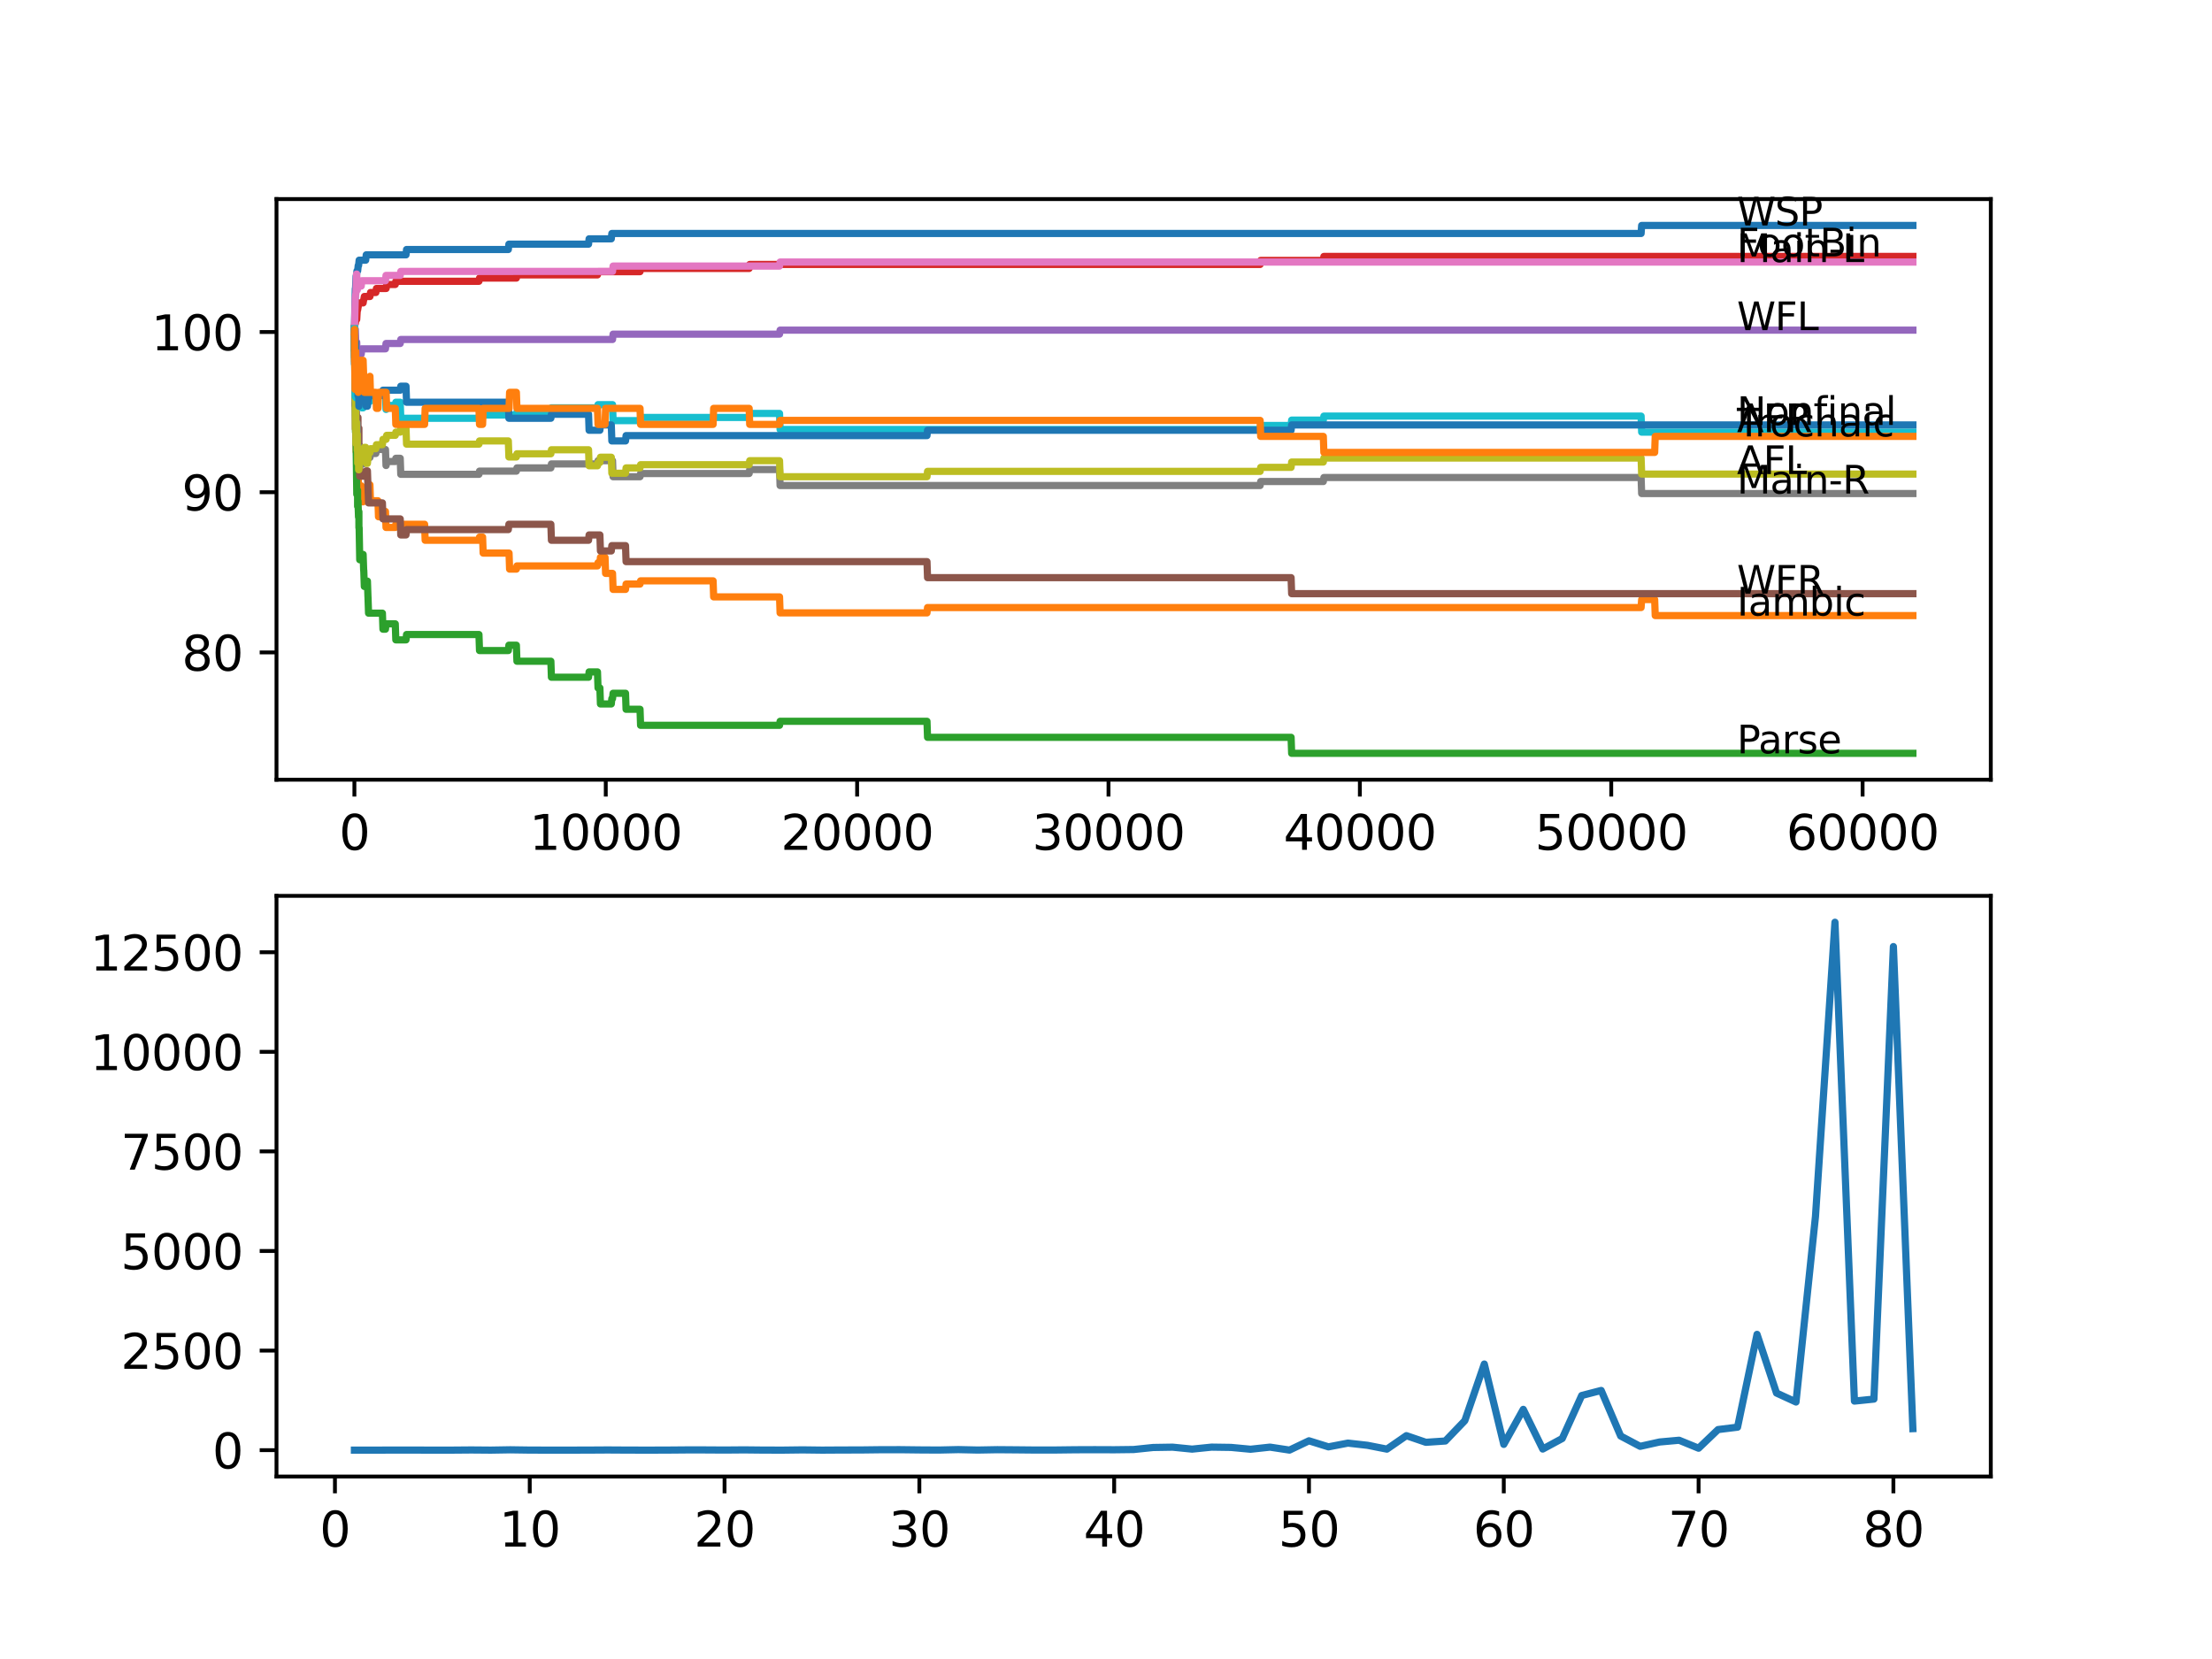 <?xml version="1.0" encoding="utf-8" standalone="no"?>
<!DOCTYPE svg PUBLIC "-//W3C//DTD SVG 1.1//EN"
  "http://www.w3.org/Graphics/SVG/1.1/DTD/svg11.dtd">
<svg xmlns:xlink="http://www.w3.org/1999/xlink" width="460.8pt" height="345.6pt" viewBox="0 0 460.8 345.6" xmlns="http://www.w3.org/2000/svg" version="1.1">
 <defs>
  <style type="text/css">*{stroke-linejoin: round; stroke-linecap: butt}</style>
 </defs>
 <g id="figure_1">
  <g id="patch_1">
   <path d="M 0 345.6 
L 460.8 345.6 
L 460.8 0 
L 0 0 
z
" style="fill: #ffffff"/>
  </g>
  <g id="axes_1">
   <g id="patch_2">
    <path d="M 57.6 162.432 
L 414.72 162.432 
L 414.72 41.472 
L 57.6 41.472 
z
" style="fill: #ffffff"/>
   </g>
   <g id="matplotlib.axis_1">
    <g id="xtick_1">
     <g id="line2d_1">
      <defs>
       <path id="md28b4535e2" d="M 0 0 
L 0 3.5 
" style="stroke: #000000; stroke-width: 0.8"/>
      </defs>
      <g>
       <use xlink:href="#md28b4535e2" x="73.827" y="162.432" style="stroke: #000000; stroke-width: 0.8"/>
      </g>
     </g>
     <g id="text_1">
      <!-- 0 -->
      <g transform="translate(70.646 177.03)scale(0.1 -0.1)">
       <defs>
        <path id="DejaVuSans-30" d="M 2034 4250 
Q 1547 4250 1301 3770 
Q 1056 3291 1056 2328 
Q 1056 1369 1301 889 
Q 1547 409 2034 409 
Q 2525 409 2770 889 
Q 3016 1369 3016 2328 
Q 3016 3291 2770 3770 
Q 2525 4250 2034 4250 
z
M 2034 4750 
Q 2819 4750 3233 4129 
Q 3647 3509 3647 2328 
Q 3647 1150 3233 529 
Q 2819 -91 2034 -91 
Q 1250 -91 836 529 
Q 422 1150 422 2328 
Q 422 3509 836 4129 
Q 1250 4750 2034 4750 
z
" transform="scale(0.016)"/>
       </defs>
       <use xlink:href="#DejaVuSans-30"/>
      </g>
     </g>
    </g>
    <g id="xtick_2">
     <g id="line2d_2">
      <g>
       <use xlink:href="#md28b4535e2" x="126.192" y="162.432" style="stroke: #000000; stroke-width: 0.8"/>
      </g>
     </g>
     <g id="text_2">
      <!-- 10000 -->
      <g transform="translate(110.286 177.03)scale(0.1 -0.1)">
       <defs>
        <path id="DejaVuSans-31" d="M 794 531 
L 1825 531 
L 1825 4091 
L 703 3866 
L 703 4441 
L 1819 4666 
L 2450 4666 
L 2450 531 
L 3481 531 
L 3481 0 
L 794 0 
L 794 531 
z
" transform="scale(0.016)"/>
       </defs>
       <use xlink:href="#DejaVuSans-31"/>
       <use xlink:href="#DejaVuSans-30" x="63.623"/>
       <use xlink:href="#DejaVuSans-30" x="127.246"/>
       <use xlink:href="#DejaVuSans-30" x="190.869"/>
       <use xlink:href="#DejaVuSans-30" x="254.492"/>
      </g>
     </g>
    </g>
    <g id="xtick_3">
     <g id="line2d_3">
      <g>
       <use xlink:href="#md28b4535e2" x="178.556" y="162.432" style="stroke: #000000; stroke-width: 0.8"/>
      </g>
     </g>
     <g id="text_3">
      <!-- 20000 -->
      <g transform="translate(162.65 177.03)scale(0.1 -0.1)">
       <defs>
        <path id="DejaVuSans-32" d="M 1228 531 
L 3431 531 
L 3431 0 
L 469 0 
L 469 531 
Q 828 903 1448 1529 
Q 2069 2156 2228 2338 
Q 2531 2678 2651 2914 
Q 2772 3150 2772 3378 
Q 2772 3750 2511 3984 
Q 2250 4219 1831 4219 
Q 1534 4219 1204 4116 
Q 875 4013 500 3803 
L 500 4441 
Q 881 4594 1212 4672 
Q 1544 4750 1819 4750 
Q 2544 4750 2975 4387 
Q 3406 4025 3406 3419 
Q 3406 3131 3298 2873 
Q 3191 2616 2906 2266 
Q 2828 2175 2409 1742 
Q 1991 1309 1228 531 
z
" transform="scale(0.016)"/>
       </defs>
       <use xlink:href="#DejaVuSans-32"/>
       <use xlink:href="#DejaVuSans-30" x="63.623"/>
       <use xlink:href="#DejaVuSans-30" x="127.246"/>
       <use xlink:href="#DejaVuSans-30" x="190.869"/>
       <use xlink:href="#DejaVuSans-30" x="254.492"/>
      </g>
     </g>
    </g>
    <g id="xtick_4">
     <g id="line2d_4">
      <g>
       <use xlink:href="#md28b4535e2" x="230.921" y="162.432" style="stroke: #000000; stroke-width: 0.8"/>
      </g>
     </g>
     <g id="text_4">
      <!-- 30000 -->
      <g transform="translate(215.015 177.03)scale(0.1 -0.1)">
       <defs>
        <path id="DejaVuSans-33" d="M 2597 2516 
Q 3050 2419 3304 2112 
Q 3559 1806 3559 1356 
Q 3559 666 3084 287 
Q 2609 -91 1734 -91 
Q 1441 -91 1130 -33 
Q 819 25 488 141 
L 488 750 
Q 750 597 1062 519 
Q 1375 441 1716 441 
Q 2309 441 2620 675 
Q 2931 909 2931 1356 
Q 2931 1769 2642 2001 
Q 2353 2234 1838 2234 
L 1294 2234 
L 1294 2753 
L 1863 2753 
Q 2328 2753 2575 2939 
Q 2822 3125 2822 3475 
Q 2822 3834 2567 4026 
Q 2313 4219 1838 4219 
Q 1578 4219 1281 4162 
Q 984 4106 628 3988 
L 628 4550 
Q 988 4650 1302 4700 
Q 1616 4750 1894 4750 
Q 2613 4750 3031 4423 
Q 3450 4097 3450 3541 
Q 3450 3153 3228 2886 
Q 3006 2619 2597 2516 
z
" transform="scale(0.016)"/>
       </defs>
       <use xlink:href="#DejaVuSans-33"/>
       <use xlink:href="#DejaVuSans-30" x="63.623"/>
       <use xlink:href="#DejaVuSans-30" x="127.246"/>
       <use xlink:href="#DejaVuSans-30" x="190.869"/>
       <use xlink:href="#DejaVuSans-30" x="254.492"/>
      </g>
     </g>
    </g>
    <g id="xtick_5">
     <g id="line2d_5">
      <g>
       <use xlink:href="#md28b4535e2" x="283.285" y="162.432" style="stroke: #000000; stroke-width: 0.8"/>
      </g>
     </g>
     <g id="text_5">
      <!-- 40000 -->
      <g transform="translate(267.379 177.03)scale(0.1 -0.1)">
       <defs>
        <path id="DejaVuSans-34" d="M 2419 4116 
L 825 1625 
L 2419 1625 
L 2419 4116 
z
M 2253 4666 
L 3047 4666 
L 3047 1625 
L 3713 1625 
L 3713 1100 
L 3047 1100 
L 3047 0 
L 2419 0 
L 2419 1100 
L 313 1100 
L 313 1709 
L 2253 4666 
z
" transform="scale(0.016)"/>
       </defs>
       <use xlink:href="#DejaVuSans-34"/>
       <use xlink:href="#DejaVuSans-30" x="63.623"/>
       <use xlink:href="#DejaVuSans-30" x="127.246"/>
       <use xlink:href="#DejaVuSans-30" x="190.869"/>
       <use xlink:href="#DejaVuSans-30" x="254.492"/>
      </g>
     </g>
    </g>
    <g id="xtick_6">
     <g id="line2d_6">
      <g>
       <use xlink:href="#md28b4535e2" x="335.65" y="162.432" style="stroke: #000000; stroke-width: 0.8"/>
      </g>
     </g>
     <g id="text_6">
      <!-- 50000 -->
      <g transform="translate(319.744 177.03)scale(0.1 -0.1)">
       <defs>
        <path id="DejaVuSans-35" d="M 691 4666 
L 3169 4666 
L 3169 4134 
L 1269 4134 
L 1269 2991 
Q 1406 3038 1543 3061 
Q 1681 3084 1819 3084 
Q 2600 3084 3056 2656 
Q 3513 2228 3513 1497 
Q 3513 744 3044 326 
Q 2575 -91 1722 -91 
Q 1428 -91 1123 -41 
Q 819 9 494 109 
L 494 744 
Q 775 591 1075 516 
Q 1375 441 1709 441 
Q 2250 441 2565 725 
Q 2881 1009 2881 1497 
Q 2881 1984 2565 2268 
Q 2250 2553 1709 2553 
Q 1456 2553 1204 2497 
Q 953 2441 691 2322 
L 691 4666 
z
" transform="scale(0.016)"/>
       </defs>
       <use xlink:href="#DejaVuSans-35"/>
       <use xlink:href="#DejaVuSans-30" x="63.623"/>
       <use xlink:href="#DejaVuSans-30" x="127.246"/>
       <use xlink:href="#DejaVuSans-30" x="190.869"/>
       <use xlink:href="#DejaVuSans-30" x="254.492"/>
      </g>
     </g>
    </g>
    <g id="xtick_7">
     <g id="line2d_7">
      <g>
       <use xlink:href="#md28b4535e2" x="388.014" y="162.432" style="stroke: #000000; stroke-width: 0.8"/>
      </g>
     </g>
     <g id="text_7">
      <!-- 60000 -->
      <g transform="translate(372.108 177.03)scale(0.1 -0.1)">
       <defs>
        <path id="DejaVuSans-36" d="M 2113 2584 
Q 1688 2584 1439 2293 
Q 1191 2003 1191 1497 
Q 1191 994 1439 701 
Q 1688 409 2113 409 
Q 2538 409 2786 701 
Q 3034 994 3034 1497 
Q 3034 2003 2786 2293 
Q 2538 2584 2113 2584 
z
M 3366 4563 
L 3366 3988 
Q 3128 4100 2886 4159 
Q 2644 4219 2406 4219 
Q 1781 4219 1451 3797 
Q 1122 3375 1075 2522 
Q 1259 2794 1537 2939 
Q 1816 3084 2150 3084 
Q 2853 3084 3261 2657 
Q 3669 2231 3669 1497 
Q 3669 778 3244 343 
Q 2819 -91 2113 -91 
Q 1303 -91 875 529 
Q 447 1150 447 2328 
Q 447 3434 972 4092 
Q 1497 4750 2381 4750 
Q 2619 4750 2861 4703 
Q 3103 4656 3366 4563 
z
" transform="scale(0.016)"/>
       </defs>
       <use xlink:href="#DejaVuSans-36"/>
       <use xlink:href="#DejaVuSans-30" x="63.623"/>
       <use xlink:href="#DejaVuSans-30" x="127.246"/>
       <use xlink:href="#DejaVuSans-30" x="190.869"/>
       <use xlink:href="#DejaVuSans-30" x="254.492"/>
      </g>
     </g>
    </g>
   </g>
   <g id="matplotlib.axis_2">
    <g id="ytick_1">
     <g id="line2d_8">
      <defs>
       <path id="m9fda470494" d="M 0 0 
L -3.5 0 
" style="stroke: #000000; stroke-width: 0.8"/>
      </defs>
      <g>
       <use xlink:href="#m9fda470494" x="57.6" y="135.909" style="stroke: #000000; stroke-width: 0.8"/>
      </g>
     </g>
     <g id="text_8">
      <!-- 80 -->
      <g transform="translate(37.875 139.708)scale(0.1 -0.1)">
       <defs>
        <path id="DejaVuSans-38" d="M 2034 2216 
Q 1584 2216 1326 1975 
Q 1069 1734 1069 1313 
Q 1069 891 1326 650 
Q 1584 409 2034 409 
Q 2484 409 2743 651 
Q 3003 894 3003 1313 
Q 3003 1734 2745 1975 
Q 2488 2216 2034 2216 
z
M 1403 2484 
Q 997 2584 770 2862 
Q 544 3141 544 3541 
Q 544 4100 942 4425 
Q 1341 4750 2034 4750 
Q 2731 4750 3128 4425 
Q 3525 4100 3525 3541 
Q 3525 3141 3298 2862 
Q 3072 2584 2669 2484 
Q 3125 2378 3379 2068 
Q 3634 1759 3634 1313 
Q 3634 634 3220 271 
Q 2806 -91 2034 -91 
Q 1263 -91 848 271 
Q 434 634 434 1313 
Q 434 1759 690 2068 
Q 947 2378 1403 2484 
z
M 1172 3481 
Q 1172 3119 1398 2916 
Q 1625 2713 2034 2713 
Q 2441 2713 2670 2916 
Q 2900 3119 2900 3481 
Q 2900 3844 2670 4047 
Q 2441 4250 2034 4250 
Q 1625 4250 1398 4047 
Q 1172 3844 1172 3481 
z
" transform="scale(0.016)"/>
       </defs>
       <use xlink:href="#DejaVuSans-38"/>
       <use xlink:href="#DejaVuSans-30" x="63.623"/>
      </g>
     </g>
    </g>
    <g id="ytick_2">
     <g id="line2d_9">
      <g>
       <use xlink:href="#m9fda470494" x="57.6" y="102.536" style="stroke: #000000; stroke-width: 0.8"/>
      </g>
     </g>
     <g id="text_9">
      <!-- 90 -->
      <g transform="translate(37.875 106.335)scale(0.1 -0.1)">
       <defs>
        <path id="DejaVuSans-39" d="M 703 97 
L 703 672 
Q 941 559 1184 500 
Q 1428 441 1663 441 
Q 2288 441 2617 861 
Q 2947 1281 2994 2138 
Q 2813 1869 2534 1725 
Q 2256 1581 1919 1581 
Q 1219 1581 811 2004 
Q 403 2428 403 3163 
Q 403 3881 828 4315 
Q 1253 4750 1959 4750 
Q 2769 4750 3195 4129 
Q 3622 3509 3622 2328 
Q 3622 1225 3098 567 
Q 2575 -91 1691 -91 
Q 1453 -91 1209 -44 
Q 966 3 703 97 
z
M 1959 2075 
Q 2384 2075 2632 2365 
Q 2881 2656 2881 3163 
Q 2881 3666 2632 3958 
Q 2384 4250 1959 4250 
Q 1534 4250 1286 3958 
Q 1038 3666 1038 3163 
Q 1038 2656 1286 2365 
Q 1534 2075 1959 2075 
z
" transform="scale(0.016)"/>
       </defs>
       <use xlink:href="#DejaVuSans-39"/>
       <use xlink:href="#DejaVuSans-30" x="63.623"/>
      </g>
     </g>
    </g>
    <g id="ytick_3">
     <g id="line2d_10">
      <g>
       <use xlink:href="#m9fda470494" x="57.6" y="69.163" style="stroke: #000000; stroke-width: 0.8"/>
      </g>
     </g>
     <g id="text_10">
      <!-- 100 -->
      <g transform="translate(31.512 72.962)scale(0.1 -0.1)">
       <use xlink:href="#DejaVuSans-31"/>
       <use xlink:href="#DejaVuSans-30" x="63.623"/>
       <use xlink:href="#DejaVuSans-30" x="127.246"/>
      </g>
     </g>
    </g>
   </g>
   <g id="line2d_11">
    <path d="M 73.833 68.496 
L 74.021 60.152 
L 74.063 60.152 
L 74.184 57.538 
L 74.252 57.538 
L 74.367 56.426 
L 74.508 56.426 
L 74.623 55.313 
L 74.702 55.313 
L 74.817 54.201 
L 76.179 54.201 
L 76.294 53.089 
L 84.578 53.089 
L 84.693 51.976 
L 105.895 51.976 
L 106.011 50.864 
L 122.605 50.864 
L 122.72 49.751 
L 127.344 49.751 
L 127.459 48.639 
L 341.871 48.639 
L 341.986 46.97 
L 398.487 46.97 
L 398.487 46.97 
" clip-path="url(#p2792011286)" style="fill: none; stroke: #1f77b4; stroke-width: 1.5; stroke-linecap: square"/>
   </g>
   <g id="line2d_12">
    <path d="M 73.833 68.496 
L 73.953 76.005 
L 73.958 76.005 
L 74.032 89.354 
L 74.084 88.241 
L 74.095 88.241 
L 74.205 94.082 
L 74.21 92.969 
L 74.403 92.969 
L 74.493 99.644 
L 74.524 98.976 
L 74.571 98.976 
L 74.629 97.864 
L 74.655 104.538 
L 74.765 104.538 
L 74.885 102.314 
L 74.901 102.314 
L 75.016 101.201 
L 75.252 101.201 
L 75.367 104.538 
L 75.645 104.538 
L 75.76 103.871 
L 75.781 103.871 
L 75.896 103.203 
L 76.54 103.203 
L 76.655 102.091 
L 76.66 102.091 
L 76.776 100.979 
L 77.058 100.979 
L 77.174 104.316 
L 78.734 104.316 
L 78.849 107.653 
L 79.661 107.653 
L 79.776 106.541 
L 80.3 106.541 
L 80.415 109.878 
L 82.342 109.878 
L 82.457 109.211 
L 88.453 109.211 
L 88.568 112.548 
L 99.774 112.548 
L 99.889 111.88 
L 100.533 111.88 
L 100.649 115.218 
L 106.042 115.218 
L 106.157 118.555 
L 107.571 118.555 
L 107.686 117.888 
L 124.464 117.888 
L 124.579 117.22 
L 124.967 117.22 
L 125.082 116.108 
L 126.04 116.108 
L 126.155 119.445 
L 127.601 119.445 
L 127.716 122.782 
L 130.308 122.782 
L 130.423 121.67 
L 133.329 121.67 
L 133.444 121.002 
L 148.552 121.002 
L 148.667 124.34 
L 162.392 124.34 
L 162.507 127.677 
L 193.109 127.677 
L 193.224 126.564 
L 341.871 126.564 
L 341.986 124.896 
L 344.698 124.896 
L 344.814 128.233 
L 398.487 128.233 
L 398.487 128.233 
" clip-path="url(#p2792011286)" style="fill: none; stroke: #ff7f0e; stroke-width: 1.5; stroke-linecap: square"/>
   </g>
   <g id="line2d_13">
    <path d="M 73.833 72.5 
L 73.869 71.11 
L 73.875 74.447 
L 73.937 72.779 
L 73.948 72.779 
L 73.958 71.11 
L 74.011 83.347 
L 74.021 83.347 
L 74.063 90.021 
L 74.136 88.074 
L 74.157 88.074 
L 74.163 87.407 
L 74.205 94.082 
L 74.325 102.981 
L 74.419 102.981 
L 74.493 102.147 
L 74.498 105.484 
L 74.519 104.372 
L 74.571 104.372 
L 74.686 107.709 
L 74.702 107.709 
L 74.765 106.596 
L 74.77 109.934 
L 74.801 109.934 
L 74.817 109.934 
L 74.938 116.608 
L 75.252 116.608 
L 75.367 115.496 
L 75.645 115.496 
L 75.76 118.833 
L 75.781 118.833 
L 75.896 122.17 
L 76.179 122.17 
L 76.294 121.058 
L 76.54 121.058 
L 76.655 124.395 
L 76.66 124.395 
L 76.776 127.733 
L 79.661 127.733 
L 79.776 131.07 
L 80.3 131.07 
L 80.415 129.957 
L 82.342 129.957 
L 82.457 133.295 
L 84.578 133.295 
L 84.693 132.182 
L 99.774 132.182 
L 99.889 135.52 
L 105.895 135.52 
L 106.011 134.407 
L 107.571 134.407 
L 107.686 137.744 
L 114.756 137.744 
L 114.871 141.082 
L 122.605 141.082 
L 122.72 139.969 
L 124.464 139.969 
L 124.579 143.307 
L 124.967 143.307 
L 125.082 146.644 
L 127.344 146.644 
L 127.459 145.531 
L 127.601 145.531 
L 127.716 144.419 
L 130.308 144.419 
L 130.423 147.756 
L 133.329 147.756 
L 133.444 151.094 
L 162.392 151.094 
L 162.507 150.259 
L 193.109 150.259 
L 193.224 153.597 
L 268.958 153.597 
L 269.074 156.934 
L 398.487 156.934 
L 398.487 156.934 
" clip-path="url(#p2792011286)" style="fill: none; stroke: #2ca02c; stroke-width: 1.5; stroke-linecap: square"/>
   </g>
   <g id="line2d_14">
    <path d="M 73.833 68.496 
L 73.838 68.496 
L 73.953 67.383 
L 74.021 67.383 
L 74.136 66.549 
L 74.309 66.549 
L 74.424 64.602 
L 74.493 64.602 
L 74.608 63.935 
L 74.613 63.935 
L 74.728 63.1 
L 75.645 63.1 
L 75.76 62.433 
L 75.781 62.433 
L 75.896 61.765 
L 77.069 61.765 
L 77.184 60.931 
L 78.299 60.931 
L 78.415 60.097 
L 80.436 60.097 
L 80.551 59.263 
L 82.342 59.263 
L 82.457 58.595 
L 99.774 58.595 
L 99.889 57.928 
L 107.571 57.928 
L 107.686 57.26 
L 124.464 57.26 
L 124.579 56.593 
L 133.329 56.593 
L 133.444 55.925 
L 156.061 55.925 
L 156.176 55.091 
L 262.507 55.091 
L 262.622 54.257 
L 275.672 54.257 
L 275.787 53.422 
L 398.487 53.422 
L 398.487 53.422 
" clip-path="url(#p2792011286)" style="fill: none; stroke: #d62728; stroke-width: 1.5; stroke-linecap: square"/>
   </g>
   <g id="line2d_15">
    <path d="M 73.833 69.163 
L 73.948 68.607 
L 74.021 68.607 
L 74.136 71.944 
L 74.157 71.944 
L 74.273 71.277 
L 74.309 71.277 
L 74.419 74.614 
L 74.534 73.78 
L 75.252 73.78 
L 75.367 72.667 
L 80.3 72.667 
L 80.415 71.555 
L 83.374 71.555 
L 83.489 70.721 
L 127.601 70.721 
L 127.716 69.608 
L 162.392 69.608 
L 162.507 68.774 
L 398.487 68.774 
L 398.487 68.774 
" clip-path="url(#p2792011286)" style="fill: none; stroke: #9467bd; stroke-width: 1.5; stroke-linecap: square"/>
   </g>
   <g id="line2d_16">
    <path d="M 73.833 69.163 
L 73.869 67.773 
L 73.875 71.11 
L 73.922 71.11 
L 73.958 71.11 
L 74.063 84.459 
L 74.084 83.347 
L 74.11 83.347 
L 74.199 82.512 
L 74.205 85.85 
L 74.225 85.85 
L 74.252 89.187 
L 74.335 88.074 
L 74.508 88.074 
L 74.571 86.962 
L 74.576 90.299 
L 74.608 90.299 
L 74.702 90.299 
L 74.765 89.187 
L 74.77 92.524 
L 74.801 92.524 
L 74.817 92.524 
L 74.938 99.199 
L 76.179 99.199 
L 76.294 98.086 
L 76.54 98.086 
L 76.655 101.424 
L 76.66 101.424 
L 76.776 104.761 
L 79.661 104.761 
L 79.776 108.098 
L 83.374 108.098 
L 83.489 111.435 
L 84.578 111.435 
L 84.693 110.323 
L 105.895 110.323 
L 106.011 109.211 
L 114.756 109.211 
L 114.871 112.548 
L 122.605 112.548 
L 122.72 111.435 
L 124.967 111.435 
L 125.082 114.773 
L 127.344 114.773 
L 127.459 113.66 
L 130.308 113.66 
L 130.423 116.998 
L 193.109 116.998 
L 193.224 120.335 
L 268.958 120.335 
L 269.074 123.672 
L 398.487 123.672 
L 398.487 123.672 
" clip-path="url(#p2792011286)" style="fill: none; stroke: #8c564b; stroke-width: 1.5; stroke-linecap: square"/>
   </g>
   <g id="line2d_17">
    <path d="M 73.833 69.163 
L 74.011 61.932 
L 74.021 61.932 
L 74.136 61.098 
L 74.147 61.098 
L 74.262 57.093 
L 74.309 57.093 
L 74.419 60.431 
L 74.534 59.596 
L 75.252 59.596 
L 75.367 58.484 
L 80.3 58.484 
L 80.415 57.371 
L 83.374 57.371 
L 83.489 56.537 
L 127.601 56.537 
L 127.716 55.425 
L 162.392 55.425 
L 162.507 54.59 
L 398.487 54.59 
L 398.487 54.59 
" clip-path="url(#p2792011286)" style="fill: none; stroke: #e377c2; stroke-width: 1.5; stroke-linecap: square"/>
   </g>
   <g id="line2d_18">
    <path d="M 73.833 68.496 
L 73.964 81.845 
L 74.021 81.177 
L 74.026 84.515 
L 74.053 84.515 
L 74.147 84.515 
L 74.163 91.189 
L 74.262 90.077 
L 74.309 90.077 
L 74.419 88.13 
L 74.54 94.137 
L 74.613 94.137 
L 74.728 93.303 
L 75.252 93.303 
L 75.367 96.64 
L 75.645 96.64 
L 75.76 95.973 
L 75.781 95.973 
L 75.896 95.305 
L 77.069 95.305 
L 77.184 94.471 
L 78.299 94.471 
L 78.415 93.637 
L 80.3 93.637 
L 80.415 96.974 
L 80.436 96.974 
L 80.551 96.14 
L 82.342 96.14 
L 82.457 95.472 
L 83.374 95.472 
L 83.489 98.809 
L 99.774 98.809 
L 99.889 98.142 
L 107.571 98.142 
L 107.686 97.474 
L 114.756 97.474 
L 114.871 96.64 
L 124.464 96.64 
L 124.579 95.973 
L 127.601 95.973 
L 127.716 99.31 
L 133.329 99.31 
L 133.444 98.643 
L 156.061 98.643 
L 156.176 97.808 
L 162.392 97.808 
L 162.507 101.145 
L 262.507 101.145 
L 262.622 100.311 
L 275.672 100.311 
L 275.787 99.477 
L 341.871 99.477 
L 341.986 102.814 
L 398.487 102.814 
L 398.487 102.814 
" clip-path="url(#p2792011286)" style="fill: none; stroke: #7f7f7f; stroke-width: 1.5; stroke-linecap: square"/>
   </g>
   <g id="line2d_19">
    <path d="M 73.833 69.163 
L 73.958 80.566 
L 73.969 79.064 
L 74.026 83.513 
L 74.058 82.401 
L 74.063 82.401 
L 74.163 92.413 
L 74.184 91.3 
L 74.199 91.3 
L 74.252 87.963 
L 74.309 91.3 
L 74.372 91.3 
L 74.419 90.466 
L 74.424 93.803 
L 74.466 93.803 
L 74.493 93.803 
L 74.508 93.136 
L 74.513 96.473 
L 74.587 95.361 
L 74.613 95.361 
L 74.702 94.527 
L 74.707 97.864 
L 74.765 97.864 
L 74.885 95.639 
L 74.901 95.639 
L 75.016 94.527 
L 75.645 94.527 
L 75.76 93.859 
L 75.781 93.859 
L 75.896 93.192 
L 76.179 93.192 
L 76.294 96.529 
L 76.54 96.529 
L 76.655 95.416 
L 76.66 95.416 
L 76.776 94.304 
L 77.069 94.304 
L 77.184 93.47 
L 78.299 93.47 
L 78.415 92.635 
L 79.661 92.635 
L 79.776 91.523 
L 80.436 91.523 
L 80.551 90.689 
L 82.342 90.689 
L 82.457 90.021 
L 83.374 90.021 
L 83.489 89.187 
L 84.578 89.187 
L 84.693 92.524 
L 99.774 92.524 
L 99.889 91.857 
L 105.895 91.857 
L 106.011 95.194 
L 107.571 95.194 
L 107.686 94.527 
L 114.756 94.527 
L 114.871 93.692 
L 122.605 93.692 
L 122.72 97.029 
L 124.464 97.029 
L 124.579 96.362 
L 124.967 96.362 
L 125.082 95.25 
L 127.344 95.25 
L 127.459 98.587 
L 130.308 98.587 
L 130.423 97.474 
L 133.329 97.474 
L 133.444 96.807 
L 156.061 96.807 
L 156.176 95.973 
L 162.392 95.973 
L 162.507 99.31 
L 193.109 99.31 
L 193.224 98.198 
L 262.507 98.198 
L 262.622 97.363 
L 268.958 97.363 
L 269.074 96.251 
L 275.672 96.251 
L 275.787 95.416 
L 341.871 95.416 
L 341.986 98.754 
L 398.487 98.754 
L 398.487 98.754 
" clip-path="url(#p2792011286)" style="fill: none; stroke: #bcbd22; stroke-width: 1.5; stroke-linecap: square"/>
   </g>
   <g id="line2d_20">
    <path d="M 73.833 68.496 
L 73.958 80.732 
L 73.969 79.231 
L 73.974 82.568 
L 74.074 79.509 
L 74.157 79.509 
L 74.163 82.846 
L 74.231 78.396 
L 74.262 78.396 
L 74.309 78.396 
L 74.419 76.45 
L 74.54 82.457 
L 74.613 82.457 
L 74.728 81.622 
L 75.252 81.622 
L 75.367 84.96 
L 75.645 84.96 
L 75.76 84.292 
L 75.781 84.292 
L 75.896 83.625 
L 77.069 83.625 
L 77.184 82.79 
L 78.299 82.79 
L 78.415 81.956 
L 80.3 81.956 
L 80.415 85.293 
L 80.436 85.293 
L 80.551 84.459 
L 82.342 84.459 
L 82.457 83.792 
L 83.374 83.792 
L 83.489 87.129 
L 99.774 87.129 
L 99.889 86.461 
L 107.571 86.461 
L 107.686 85.794 
L 114.756 85.794 
L 114.871 84.96 
L 124.464 84.96 
L 124.579 84.292 
L 127.601 84.292 
L 127.716 87.629 
L 133.329 87.629 
L 133.444 86.962 
L 156.061 86.962 
L 156.176 86.128 
L 162.392 86.128 
L 162.507 89.465 
L 262.507 89.465 
L 262.622 88.631 
L 268.958 88.631 
L 269.074 87.518 
L 275.672 87.518 
L 275.787 86.684 
L 341.871 86.684 
L 341.986 90.021 
L 398.487 90.021 
L 398.487 90.021 
" clip-path="url(#p2792011286)" style="fill: none; stroke: #17becf; stroke-width: 1.5; stroke-linecap: square"/>
   </g>
   <g id="line2d_21">
    <path d="M 73.833 69.163 
L 73.869 75.838 
L 73.948 75.003 
L 73.958 75.003 
L 74.063 71.277 
L 74.068 74.614 
L 74.11 74.614 
L 74.199 77.951 
L 74.22 76.839 
L 74.225 76.839 
L 74.252 75.726 
L 74.257 79.064 
L 74.325 79.064 
L 74.508 79.064 
L 74.571 82.401 
L 74.618 81.289 
L 74.702 81.289 
L 74.765 84.626 
L 74.812 83.513 
L 74.817 83.513 
L 74.938 81.289 
L 76.179 81.289 
L 76.294 84.626 
L 76.54 84.626 
L 76.655 83.513 
L 76.66 83.513 
L 76.776 82.401 
L 79.661 82.401 
L 79.776 81.289 
L 83.374 81.289 
L 83.489 80.454 
L 84.578 80.454 
L 84.693 83.792 
L 105.895 83.792 
L 106.011 87.129 
L 114.756 87.129 
L 114.871 86.295 
L 122.605 86.295 
L 122.72 89.632 
L 124.967 89.632 
L 125.082 88.519 
L 127.344 88.519 
L 127.459 91.857 
L 130.308 91.857 
L 130.423 90.744 
L 193.109 90.744 
L 193.224 89.632 
L 268.958 89.632 
L 269.074 88.519 
L 398.487 88.519 
L 398.487 88.519 
" clip-path="url(#p2792011286)" style="fill: none; stroke: #1f77b4; stroke-width: 1.5; stroke-linecap: square"/>
   </g>
   <g id="line2d_22">
    <path d="M 73.833 69.163 
L 73.859 68.607 
L 73.869 75.282 
L 73.89 74.447 
L 73.896 74.447 
L 73.958 81.122 
L 74.011 77.395 
L 74.016 77.395 
L 74.11 73.224 
L 74.126 76.561 
L 74.157 76.561 
L 74.273 75.893 
L 74.372 75.893 
L 74.403 79.231 
L 74.424 75.059 
L 74.477 75.059 
L 74.493 75.059 
L 74.608 78.396 
L 74.613 78.396 
L 74.629 81.734 
L 74.655 75.059 
L 74.718 75.059 
L 75.645 75.059 
L 75.76 78.396 
L 75.781 78.396 
L 75.896 81.734 
L 77.058 81.734 
L 77.069 78.396 
L 77.168 81.734 
L 78.299 81.734 
L 78.415 85.071 
L 78.734 85.071 
L 78.849 81.734 
L 80.436 81.734 
L 80.551 85.071 
L 82.342 85.071 
L 82.457 88.408 
L 88.453 88.408 
L 88.568 85.071 
L 99.774 85.071 
L 99.889 88.408 
L 100.533 88.408 
L 100.649 85.071 
L 106.042 85.071 
L 106.157 81.734 
L 107.571 81.734 
L 107.686 85.071 
L 124.464 85.071 
L 124.579 88.408 
L 126.04 88.408 
L 126.155 85.071 
L 133.329 85.071 
L 133.444 88.408 
L 148.552 88.408 
L 148.667 85.071 
L 156.061 85.071 
L 156.176 88.408 
L 162.392 88.408 
L 162.507 87.574 
L 262.507 87.574 
L 262.622 90.911 
L 275.672 90.911 
L 275.787 94.248 
L 344.698 94.248 
L 344.814 90.911 
L 398.487 90.911 
L 398.487 90.911 
" clip-path="url(#p2792011286)" style="fill: none; stroke: #ff7f0e; stroke-width: 1.5; stroke-linecap: square"/>
   </g>
   <g id="patch_3">
    <path d="M 57.6 162.432 
L 57.6 41.472 
" style="fill: none; stroke: #000000; stroke-width: 0.8; stroke-linejoin: miter; stroke-linecap: square"/>
   </g>
   <g id="patch_4">
    <path d="M 414.72 162.432 
L 414.72 41.472 
" style="fill: none; stroke: #000000; stroke-width: 0.8; stroke-linejoin: miter; stroke-linecap: square"/>
   </g>
   <g id="patch_5">
    <path d="M 57.6 162.432 
L 414.72 162.432 
" style="fill: none; stroke: #000000; stroke-width: 0.8; stroke-linejoin: miter; stroke-linecap: square"/>
   </g>
   <g id="patch_6">
    <path d="M 57.6 41.472 
L 414.72 41.472 
" style="fill: none; stroke: #000000; stroke-width: 0.8; stroke-linejoin: miter; stroke-linecap: square"/>
   </g>
   <g id="text_11">
    <!-- WSP -->
    <g transform="translate(361.832 46.97)scale(0.08 -0.08)">
     <defs>
      <path id="DejaVuSans-57" d="M 213 4666 
L 850 4666 
L 1831 722 
L 2809 4666 
L 3519 4666 
L 4500 722 
L 5478 4666 
L 6119 4666 
L 4947 0 
L 4153 0 
L 3169 4050 
L 2175 0 
L 1381 0 
L 213 4666 
z
" transform="scale(0.016)"/>
      <path id="DejaVuSans-53" d="M 3425 4513 
L 3425 3897 
Q 3066 4069 2747 4153 
Q 2428 4238 2131 4238 
Q 1616 4238 1336 4038 
Q 1056 3838 1056 3469 
Q 1056 3159 1242 3001 
Q 1428 2844 1947 2747 
L 2328 2669 
Q 3034 2534 3370 2195 
Q 3706 1856 3706 1288 
Q 3706 609 3251 259 
Q 2797 -91 1919 -91 
Q 1588 -91 1214 -16 
Q 841 59 441 206 
L 441 856 
Q 825 641 1194 531 
Q 1563 422 1919 422 
Q 2459 422 2753 634 
Q 3047 847 3047 1241 
Q 3047 1584 2836 1778 
Q 2625 1972 2144 2069 
L 1759 2144 
Q 1053 2284 737 2584 
Q 422 2884 422 3419 
Q 422 4038 858 4394 
Q 1294 4750 2059 4750 
Q 2388 4750 2728 4690 
Q 3069 4631 3425 4513 
z
" transform="scale(0.016)"/>
      <path id="DejaVuSans-50" d="M 1259 4147 
L 1259 2394 
L 2053 2394 
Q 2494 2394 2734 2622 
Q 2975 2850 2975 3272 
Q 2975 3691 2734 3919 
Q 2494 4147 2053 4147 
L 1259 4147 
z
M 628 4666 
L 2053 4666 
Q 2838 4666 3239 4311 
Q 3641 3956 3641 3272 
Q 3641 2581 3239 2228 
Q 2838 1875 2053 1875 
L 1259 1875 
L 1259 0 
L 628 0 
L 628 4666 
z
" transform="scale(0.016)"/>
     </defs>
     <use xlink:href="#DejaVuSans-57"/>
     <use xlink:href="#DejaVuSans-53" x="98.877"/>
     <use xlink:href="#DejaVuSans-50" x="162.354"/>
    </g>
   </g>
   <g id="text_12">
    <!-- Iambic -->
    <g transform="translate(361.832 128.233)scale(0.08 -0.08)">
     <defs>
      <path id="DejaVuSans-49" d="M 628 4666 
L 1259 4666 
L 1259 0 
L 628 0 
L 628 4666 
z
" transform="scale(0.016)"/>
      <path id="DejaVuSans-61" d="M 2194 1759 
Q 1497 1759 1228 1600 
Q 959 1441 959 1056 
Q 959 750 1161 570 
Q 1363 391 1709 391 
Q 2188 391 2477 730 
Q 2766 1069 2766 1631 
L 2766 1759 
L 2194 1759 
z
M 3341 1997 
L 3341 0 
L 2766 0 
L 2766 531 
Q 2569 213 2275 61 
Q 1981 -91 1556 -91 
Q 1019 -91 701 211 
Q 384 513 384 1019 
Q 384 1609 779 1909 
Q 1175 2209 1959 2209 
L 2766 2209 
L 2766 2266 
Q 2766 2663 2505 2880 
Q 2244 3097 1772 3097 
Q 1472 3097 1187 3025 
Q 903 2953 641 2809 
L 641 3341 
Q 956 3463 1253 3523 
Q 1550 3584 1831 3584 
Q 2591 3584 2966 3190 
Q 3341 2797 3341 1997 
z
" transform="scale(0.016)"/>
      <path id="DejaVuSans-6d" d="M 3328 2828 
Q 3544 3216 3844 3400 
Q 4144 3584 4550 3584 
Q 5097 3584 5394 3201 
Q 5691 2819 5691 2113 
L 5691 0 
L 5113 0 
L 5113 2094 
Q 5113 2597 4934 2840 
Q 4756 3084 4391 3084 
Q 3944 3084 3684 2787 
Q 3425 2491 3425 1978 
L 3425 0 
L 2847 0 
L 2847 2094 
Q 2847 2600 2669 2842 
Q 2491 3084 2119 3084 
Q 1678 3084 1418 2786 
Q 1159 2488 1159 1978 
L 1159 0 
L 581 0 
L 581 3500 
L 1159 3500 
L 1159 2956 
Q 1356 3278 1631 3431 
Q 1906 3584 2284 3584 
Q 2666 3584 2933 3390 
Q 3200 3197 3328 2828 
z
" transform="scale(0.016)"/>
      <path id="DejaVuSans-62" d="M 3116 1747 
Q 3116 2381 2855 2742 
Q 2594 3103 2138 3103 
Q 1681 3103 1420 2742 
Q 1159 2381 1159 1747 
Q 1159 1113 1420 752 
Q 1681 391 2138 391 
Q 2594 391 2855 752 
Q 3116 1113 3116 1747 
z
M 1159 2969 
Q 1341 3281 1617 3432 
Q 1894 3584 2278 3584 
Q 2916 3584 3314 3078 
Q 3713 2572 3713 1747 
Q 3713 922 3314 415 
Q 2916 -91 2278 -91 
Q 1894 -91 1617 61 
Q 1341 213 1159 525 
L 1159 0 
L 581 0 
L 581 4863 
L 1159 4863 
L 1159 2969 
z
" transform="scale(0.016)"/>
      <path id="DejaVuSans-69" d="M 603 3500 
L 1178 3500 
L 1178 0 
L 603 0 
L 603 3500 
z
M 603 4863 
L 1178 4863 
L 1178 4134 
L 603 4134 
L 603 4863 
z
" transform="scale(0.016)"/>
      <path id="DejaVuSans-63" d="M 3122 3366 
L 3122 2828 
Q 2878 2963 2633 3030 
Q 2388 3097 2138 3097 
Q 1578 3097 1268 2742 
Q 959 2388 959 1747 
Q 959 1106 1268 751 
Q 1578 397 2138 397 
Q 2388 397 2633 464 
Q 2878 531 3122 666 
L 3122 134 
Q 2881 22 2623 -34 
Q 2366 -91 2075 -91 
Q 1284 -91 818 406 
Q 353 903 353 1747 
Q 353 2603 823 3093 
Q 1294 3584 2113 3584 
Q 2378 3584 2631 3529 
Q 2884 3475 3122 3366 
z
" transform="scale(0.016)"/>
     </defs>
     <use xlink:href="#DejaVuSans-49"/>
     <use xlink:href="#DejaVuSans-61" x="29.492"/>
     <use xlink:href="#DejaVuSans-6d" x="90.771"/>
     <use xlink:href="#DejaVuSans-62" x="188.184"/>
     <use xlink:href="#DejaVuSans-69" x="251.66"/>
     <use xlink:href="#DejaVuSans-63" x="279.443"/>
    </g>
   </g>
   <g id="text_13">
    <!-- Parse -->
    <g transform="translate(361.832 156.934)scale(0.08 -0.08)">
     <defs>
      <path id="DejaVuSans-72" d="M 2631 2963 
Q 2534 3019 2420 3045 
Q 2306 3072 2169 3072 
Q 1681 3072 1420 2755 
Q 1159 2438 1159 1844 
L 1159 0 
L 581 0 
L 581 3500 
L 1159 3500 
L 1159 2956 
Q 1341 3275 1631 3429 
Q 1922 3584 2338 3584 
Q 2397 3584 2469 3576 
Q 2541 3569 2628 3553 
L 2631 2963 
z
" transform="scale(0.016)"/>
      <path id="DejaVuSans-73" d="M 2834 3397 
L 2834 2853 
Q 2591 2978 2328 3040 
Q 2066 3103 1784 3103 
Q 1356 3103 1142 2972 
Q 928 2841 928 2578 
Q 928 2378 1081 2264 
Q 1234 2150 1697 2047 
L 1894 2003 
Q 2506 1872 2764 1633 
Q 3022 1394 3022 966 
Q 3022 478 2636 193 
Q 2250 -91 1575 -91 
Q 1294 -91 989 -36 
Q 684 19 347 128 
L 347 722 
Q 666 556 975 473 
Q 1284 391 1588 391 
Q 1994 391 2212 530 
Q 2431 669 2431 922 
Q 2431 1156 2273 1281 
Q 2116 1406 1581 1522 
L 1381 1569 
Q 847 1681 609 1914 
Q 372 2147 372 2553 
Q 372 3047 722 3315 
Q 1072 3584 1716 3584 
Q 2034 3584 2315 3537 
Q 2597 3491 2834 3397 
z
" transform="scale(0.016)"/>
      <path id="DejaVuSans-65" d="M 3597 1894 
L 3597 1613 
L 953 1613 
Q 991 1019 1311 708 
Q 1631 397 2203 397 
Q 2534 397 2845 478 
Q 3156 559 3463 722 
L 3463 178 
Q 3153 47 2828 -22 
Q 2503 -91 2169 -91 
Q 1331 -91 842 396 
Q 353 884 353 1716 
Q 353 2575 817 3079 
Q 1281 3584 2069 3584 
Q 2775 3584 3186 3129 
Q 3597 2675 3597 1894 
z
M 3022 2063 
Q 3016 2534 2758 2815 
Q 2500 3097 2075 3097 
Q 1594 3097 1305 2825 
Q 1016 2553 972 2059 
L 3022 2063 
z
" transform="scale(0.016)"/>
     </defs>
     <use xlink:href="#DejaVuSans-50"/>
     <use xlink:href="#DejaVuSans-61" x="55.803"/>
     <use xlink:href="#DejaVuSans-72" x="117.082"/>
     <use xlink:href="#DejaVuSans-73" x="158.195"/>
     <use xlink:href="#DejaVuSans-65" x="210.295"/>
    </g>
   </g>
   <g id="text_14">
    <!-- FootBin -->
    <g transform="translate(361.832 53.422)scale(0.08 -0.08)">
     <defs>
      <path id="DejaVuSans-46" d="M 628 4666 
L 3309 4666 
L 3309 4134 
L 1259 4134 
L 1259 2759 
L 3109 2759 
L 3109 2228 
L 1259 2228 
L 1259 0 
L 628 0 
L 628 4666 
z
" transform="scale(0.016)"/>
      <path id="DejaVuSans-6f" d="M 1959 3097 
Q 1497 3097 1228 2736 
Q 959 2375 959 1747 
Q 959 1119 1226 758 
Q 1494 397 1959 397 
Q 2419 397 2687 759 
Q 2956 1122 2956 1747 
Q 2956 2369 2687 2733 
Q 2419 3097 1959 3097 
z
M 1959 3584 
Q 2709 3584 3137 3096 
Q 3566 2609 3566 1747 
Q 3566 888 3137 398 
Q 2709 -91 1959 -91 
Q 1206 -91 779 398 
Q 353 888 353 1747 
Q 353 2609 779 3096 
Q 1206 3584 1959 3584 
z
" transform="scale(0.016)"/>
      <path id="DejaVuSans-74" d="M 1172 4494 
L 1172 3500 
L 2356 3500 
L 2356 3053 
L 1172 3053 
L 1172 1153 
Q 1172 725 1289 603 
Q 1406 481 1766 481 
L 2356 481 
L 2356 0 
L 1766 0 
Q 1100 0 847 248 
Q 594 497 594 1153 
L 594 3053 
L 172 3053 
L 172 3500 
L 594 3500 
L 594 4494 
L 1172 4494 
z
" transform="scale(0.016)"/>
      <path id="DejaVuSans-42" d="M 1259 2228 
L 1259 519 
L 2272 519 
Q 2781 519 3026 730 
Q 3272 941 3272 1375 
Q 3272 1813 3026 2020 
Q 2781 2228 2272 2228 
L 1259 2228 
z
M 1259 4147 
L 1259 2741 
L 2194 2741 
Q 2656 2741 2882 2914 
Q 3109 3088 3109 3444 
Q 3109 3797 2882 3972 
Q 2656 4147 2194 4147 
L 1259 4147 
z
M 628 4666 
L 2241 4666 
Q 2963 4666 3353 4366 
Q 3744 4066 3744 3513 
Q 3744 3084 3544 2831 
Q 3344 2578 2956 2516 
Q 3422 2416 3680 2098 
Q 3938 1781 3938 1306 
Q 3938 681 3513 340 
Q 3088 0 2303 0 
L 628 0 
L 628 4666 
z
" transform="scale(0.016)"/>
      <path id="DejaVuSans-6e" d="M 3513 2113 
L 3513 0 
L 2938 0 
L 2938 2094 
Q 2938 2591 2744 2837 
Q 2550 3084 2163 3084 
Q 1697 3084 1428 2787 
Q 1159 2491 1159 1978 
L 1159 0 
L 581 0 
L 581 3500 
L 1159 3500 
L 1159 2956 
Q 1366 3272 1645 3428 
Q 1925 3584 2291 3584 
Q 2894 3584 3203 3211 
Q 3513 2838 3513 2113 
z
" transform="scale(0.016)"/>
     </defs>
     <use xlink:href="#DejaVuSans-46"/>
     <use xlink:href="#DejaVuSans-6f" x="53.895"/>
     <use xlink:href="#DejaVuSans-6f" x="115.076"/>
     <use xlink:href="#DejaVuSans-74" x="176.258"/>
     <use xlink:href="#DejaVuSans-42" x="215.467"/>
     <use xlink:href="#DejaVuSans-69" x="284.07"/>
     <use xlink:href="#DejaVuSans-6e" x="311.854"/>
    </g>
   </g>
   <g id="text_15">
    <!-- WFL -->
    <g transform="translate(361.832 68.774)scale(0.08 -0.08)">
     <defs>
      <path id="DejaVuSans-4c" d="M 628 4666 
L 1259 4666 
L 1259 531 
L 3531 531 
L 3531 0 
L 628 0 
L 628 4666 
z
" transform="scale(0.016)"/>
     </defs>
     <use xlink:href="#DejaVuSans-57"/>
     <use xlink:href="#DejaVuSans-46" x="98.877"/>
     <use xlink:href="#DejaVuSans-4c" x="156.396"/>
    </g>
   </g>
   <g id="text_16">
    <!-- WFR -->
    <g transform="translate(361.832 123.672)scale(0.08 -0.08)">
     <defs>
      <path id="DejaVuSans-52" d="M 2841 2188 
Q 3044 2119 3236 1894 
Q 3428 1669 3622 1275 
L 4263 0 
L 3584 0 
L 2988 1197 
Q 2756 1666 2539 1819 
Q 2322 1972 1947 1972 
L 1259 1972 
L 1259 0 
L 628 0 
L 628 4666 
L 2053 4666 
Q 2853 4666 3247 4331 
Q 3641 3997 3641 3322 
Q 3641 2881 3436 2590 
Q 3231 2300 2841 2188 
z
M 1259 4147 
L 1259 2491 
L 2053 2491 
Q 2509 2491 2742 2702 
Q 2975 2913 2975 3322 
Q 2975 3731 2742 3939 
Q 2509 4147 2053 4147 
L 1259 4147 
z
" transform="scale(0.016)"/>
     </defs>
     <use xlink:href="#DejaVuSans-57"/>
     <use xlink:href="#DejaVuSans-46" x="98.877"/>
     <use xlink:href="#DejaVuSans-52" x="156.396"/>
    </g>
   </g>
   <g id="text_17">
    <!-- Main-L -->
    <g transform="translate(361.832 54.59)scale(0.08 -0.08)">
     <defs>
      <path id="DejaVuSans-4d" d="M 628 4666 
L 1569 4666 
L 2759 1491 
L 3956 4666 
L 4897 4666 
L 4897 0 
L 4281 0 
L 4281 4097 
L 3078 897 
L 2444 897 
L 1241 4097 
L 1241 0 
L 628 0 
L 628 4666 
z
" transform="scale(0.016)"/>
      <path id="DejaVuSans-2d" d="M 313 2009 
L 1997 2009 
L 1997 1497 
L 313 1497 
L 313 2009 
z
" transform="scale(0.016)"/>
     </defs>
     <use xlink:href="#DejaVuSans-4d"/>
     <use xlink:href="#DejaVuSans-61" x="86.279"/>
     <use xlink:href="#DejaVuSans-69" x="147.559"/>
     <use xlink:href="#DejaVuSans-6e" x="175.342"/>
     <use xlink:href="#DejaVuSans-2d" x="238.721"/>
     <use xlink:href="#DejaVuSans-4c" x="274.805"/>
    </g>
   </g>
   <g id="text_18">
    <!-- Main-R -->
    <g transform="translate(361.832 102.814)scale(0.08 -0.08)">
     <use xlink:href="#DejaVuSans-4d"/>
     <use xlink:href="#DejaVuSans-61" x="86.279"/>
     <use xlink:href="#DejaVuSans-69" x="147.559"/>
     <use xlink:href="#DejaVuSans-6e" x="175.342"/>
     <use xlink:href="#DejaVuSans-2d" x="238.721"/>
     <use xlink:href="#DejaVuSans-52" x="274.805"/>
    </g>
   </g>
   <g id="text_19">
    <!-- AFL -->
    <g transform="translate(361.832 98.754)scale(0.08 -0.08)">
     <defs>
      <path id="DejaVuSans-41" d="M 2188 4044 
L 1331 1722 
L 3047 1722 
L 2188 4044 
z
M 1831 4666 
L 2547 4666 
L 4325 0 
L 3669 0 
L 3244 1197 
L 1141 1197 
L 716 0 
L 50 0 
L 1831 4666 
z
" transform="scale(0.016)"/>
     </defs>
     <use xlink:href="#DejaVuSans-41"/>
     <use xlink:href="#DejaVuSans-46" x="68.408"/>
     <use xlink:href="#DejaVuSans-4c" x="125.928"/>
    </g>
   </g>
   <g id="text_20">
    <!-- AFR -->
    <g transform="translate(361.832 90.021)scale(0.08 -0.08)">
     <use xlink:href="#DejaVuSans-41"/>
     <use xlink:href="#DejaVuSans-46" x="68.408"/>
     <use xlink:href="#DejaVuSans-52" x="125.928"/>
    </g>
   </g>
   <g id="text_21">
    <!-- Nonfinal -->
    <g transform="translate(361.832 88.519)scale(0.08 -0.08)">
     <defs>
      <path id="DejaVuSans-4e" d="M 628 4666 
L 1478 4666 
L 3547 763 
L 3547 4666 
L 4159 4666 
L 4159 0 
L 3309 0 
L 1241 3903 
L 1241 0 
L 628 0 
L 628 4666 
z
" transform="scale(0.016)"/>
      <path id="DejaVuSans-66" d="M 2375 4863 
L 2375 4384 
L 1825 4384 
Q 1516 4384 1395 4259 
Q 1275 4134 1275 3809 
L 1275 3500 
L 2222 3500 
L 2222 3053 
L 1275 3053 
L 1275 0 
L 697 0 
L 697 3053 
L 147 3053 
L 147 3500 
L 697 3500 
L 697 3744 
Q 697 4328 969 4595 
Q 1241 4863 1831 4863 
L 2375 4863 
z
" transform="scale(0.016)"/>
      <path id="DejaVuSans-6c" d="M 603 4863 
L 1178 4863 
L 1178 0 
L 603 0 
L 603 4863 
z
" transform="scale(0.016)"/>
     </defs>
     <use xlink:href="#DejaVuSans-4e"/>
     <use xlink:href="#DejaVuSans-6f" x="74.805"/>
     <use xlink:href="#DejaVuSans-6e" x="135.986"/>
     <use xlink:href="#DejaVuSans-66" x="199.365"/>
     <use xlink:href="#DejaVuSans-69" x="234.57"/>
     <use xlink:href="#DejaVuSans-6e" x="262.354"/>
     <use xlink:href="#DejaVuSans-61" x="325.732"/>
     <use xlink:href="#DejaVuSans-6c" x="387.012"/>
    </g>
   </g>
   <g id="text_22">
    <!-- Trochaic -->
    <g transform="translate(361.832 90.911)scale(0.08 -0.08)">
     <defs>
      <path id="DejaVuSans-54" d="M -19 4666 
L 3928 4666 
L 3928 4134 
L 2272 4134 
L 2272 0 
L 1638 0 
L 1638 4134 
L -19 4134 
L -19 4666 
z
" transform="scale(0.016)"/>
      <path id="DejaVuSans-68" d="M 3513 2113 
L 3513 0 
L 2938 0 
L 2938 2094 
Q 2938 2591 2744 2837 
Q 2550 3084 2163 3084 
Q 1697 3084 1428 2787 
Q 1159 2491 1159 1978 
L 1159 0 
L 581 0 
L 581 4863 
L 1159 4863 
L 1159 2956 
Q 1366 3272 1645 3428 
Q 1925 3584 2291 3584 
Q 2894 3584 3203 3211 
Q 3513 2838 3513 2113 
z
" transform="scale(0.016)"/>
     </defs>
     <use xlink:href="#DejaVuSans-54"/>
     <use xlink:href="#DejaVuSans-72" x="46.334"/>
     <use xlink:href="#DejaVuSans-6f" x="85.197"/>
     <use xlink:href="#DejaVuSans-63" x="146.379"/>
     <use xlink:href="#DejaVuSans-68" x="201.359"/>
     <use xlink:href="#DejaVuSans-61" x="264.738"/>
     <use xlink:href="#DejaVuSans-69" x="326.018"/>
     <use xlink:href="#DejaVuSans-63" x="353.801"/>
    </g>
   </g>
  </g>
  <g id="axes_2">
   <g id="patch_7">
    <path d="M 57.6 307.584 
L 414.72 307.584 
L 414.72 186.624 
L 57.6 186.624 
z
" style="fill: #ffffff"/>
   </g>
   <g id="matplotlib.axis_3">
    <g id="xtick_8">
     <g id="line2d_23">
      <g>
       <use xlink:href="#md28b4535e2" x="69.775" y="307.584" style="stroke: #000000; stroke-width: 0.8"/>
      </g>
     </g>
     <g id="text_23">
      <!-- 0 -->
      <g transform="translate(66.593 322.182)scale(0.1 -0.1)">
       <use xlink:href="#DejaVuSans-30"/>
      </g>
     </g>
    </g>
    <g id="xtick_9">
     <g id="line2d_24">
      <g>
       <use xlink:href="#md28b4535e2" x="110.356" y="307.584" style="stroke: #000000; stroke-width: 0.8"/>
      </g>
     </g>
     <g id="text_24">
      <!-- 10 -->
      <g transform="translate(103.994 322.182)scale(0.1 -0.1)">
       <use xlink:href="#DejaVuSans-31"/>
       <use xlink:href="#DejaVuSans-30" x="63.623"/>
      </g>
     </g>
    </g>
    <g id="xtick_10">
     <g id="line2d_25">
      <g>
       <use xlink:href="#md28b4535e2" x="150.938" y="307.584" style="stroke: #000000; stroke-width: 0.8"/>
      </g>
     </g>
     <g id="text_25">
      <!-- 20 -->
      <g transform="translate(144.576 322.182)scale(0.1 -0.1)">
       <use xlink:href="#DejaVuSans-32"/>
       <use xlink:href="#DejaVuSans-30" x="63.623"/>
      </g>
     </g>
    </g>
    <g id="xtick_11">
     <g id="line2d_26">
      <g>
       <use xlink:href="#md28b4535e2" x="191.52" y="307.584" style="stroke: #000000; stroke-width: 0.8"/>
      </g>
     </g>
     <g id="text_26">
      <!-- 30 -->
      <g transform="translate(185.157 322.182)scale(0.1 -0.1)">
       <use xlink:href="#DejaVuSans-33"/>
       <use xlink:href="#DejaVuSans-30" x="63.623"/>
      </g>
     </g>
    </g>
    <g id="xtick_12">
     <g id="line2d_27">
      <g>
       <use xlink:href="#md28b4535e2" x="232.102" y="307.584" style="stroke: #000000; stroke-width: 0.8"/>
      </g>
     </g>
     <g id="text_27">
      <!-- 40 -->
      <g transform="translate(225.739 322.182)scale(0.1 -0.1)">
       <use xlink:href="#DejaVuSans-34"/>
       <use xlink:href="#DejaVuSans-30" x="63.623"/>
      </g>
     </g>
    </g>
    <g id="xtick_13">
     <g id="line2d_28">
      <g>
       <use xlink:href="#md28b4535e2" x="272.684" y="307.584" style="stroke: #000000; stroke-width: 0.8"/>
      </g>
     </g>
     <g id="text_28">
      <!-- 50 -->
      <g transform="translate(266.321 322.182)scale(0.1 -0.1)">
       <use xlink:href="#DejaVuSans-35"/>
       <use xlink:href="#DejaVuSans-30" x="63.623"/>
      </g>
     </g>
    </g>
    <g id="xtick_14">
     <g id="line2d_29">
      <g>
       <use xlink:href="#md28b4535e2" x="313.265" y="307.584" style="stroke: #000000; stroke-width: 0.8"/>
      </g>
     </g>
     <g id="text_29">
      <!-- 60 -->
      <g transform="translate(306.903 322.182)scale(0.1 -0.1)">
       <use xlink:href="#DejaVuSans-36"/>
       <use xlink:href="#DejaVuSans-30" x="63.623"/>
      </g>
     </g>
    </g>
    <g id="xtick_15">
     <g id="line2d_30">
      <g>
       <use xlink:href="#md28b4535e2" x="353.847" y="307.584" style="stroke: #000000; stroke-width: 0.8"/>
      </g>
     </g>
     <g id="text_30">
      <!-- 70 -->
      <g transform="translate(347.485 322.182)scale(0.1 -0.1)">
       <defs>
        <path id="DejaVuSans-37" d="M 525 4666 
L 3525 4666 
L 3525 4397 
L 1831 0 
L 1172 0 
L 2766 4134 
L 525 4134 
L 525 4666 
z
" transform="scale(0.016)"/>
       </defs>
       <use xlink:href="#DejaVuSans-37"/>
       <use xlink:href="#DejaVuSans-30" x="63.623"/>
      </g>
     </g>
    </g>
    <g id="xtick_16">
     <g id="line2d_31">
      <g>
       <use xlink:href="#md28b4535e2" x="394.429" y="307.584" style="stroke: #000000; stroke-width: 0.8"/>
      </g>
     </g>
     <g id="text_31">
      <!-- 80 -->
      <g transform="translate(388.067 322.182)scale(0.1 -0.1)">
       <use xlink:href="#DejaVuSans-38"/>
       <use xlink:href="#DejaVuSans-30" x="63.623"/>
      </g>
     </g>
    </g>
   </g>
   <g id="matplotlib.axis_4">
    <g id="ytick_4">
     <g id="line2d_32">
      <g>
       <use xlink:href="#m9fda470494" x="57.6" y="302.094" style="stroke: #000000; stroke-width: 0.8"/>
      </g>
     </g>
     <g id="text_32">
      <!-- 0 -->
      <g transform="translate(44.237 305.893)scale(0.1 -0.1)">
       <use xlink:href="#DejaVuSans-30"/>
      </g>
     </g>
    </g>
    <g id="ytick_5">
     <g id="line2d_33">
      <g>
       <use xlink:href="#m9fda470494" x="57.6" y="281.349" style="stroke: #000000; stroke-width: 0.8"/>
      </g>
     </g>
     <g id="text_33">
      <!-- 2500 -->
      <g transform="translate(25.15 285.149)scale(0.1 -0.1)">
       <use xlink:href="#DejaVuSans-32"/>
       <use xlink:href="#DejaVuSans-35" x="63.623"/>
       <use xlink:href="#DejaVuSans-30" x="127.246"/>
       <use xlink:href="#DejaVuSans-30" x="190.869"/>
      </g>
     </g>
    </g>
    <g id="ytick_6">
     <g id="line2d_34">
      <g>
       <use xlink:href="#m9fda470494" x="57.6" y="260.605" style="stroke: #000000; stroke-width: 0.8"/>
      </g>
     </g>
     <g id="text_34">
      <!-- 5000 -->
      <g transform="translate(25.15 264.404)scale(0.1 -0.1)">
       <use xlink:href="#DejaVuSans-35"/>
       <use xlink:href="#DejaVuSans-30" x="63.623"/>
       <use xlink:href="#DejaVuSans-30" x="127.246"/>
       <use xlink:href="#DejaVuSans-30" x="190.869"/>
      </g>
     </g>
    </g>
    <g id="ytick_7">
     <g id="line2d_35">
      <g>
       <use xlink:href="#m9fda470494" x="57.6" y="239.86" style="stroke: #000000; stroke-width: 0.8"/>
      </g>
     </g>
     <g id="text_35">
      <!-- 7500 -->
      <g transform="translate(25.15 243.659)scale(0.1 -0.1)">
       <use xlink:href="#DejaVuSans-37"/>
       <use xlink:href="#DejaVuSans-35" x="63.623"/>
       <use xlink:href="#DejaVuSans-30" x="127.246"/>
       <use xlink:href="#DejaVuSans-30" x="190.869"/>
      </g>
     </g>
    </g>
    <g id="ytick_8">
     <g id="line2d_36">
      <g>
       <use xlink:href="#m9fda470494" x="57.6" y="219.115" style="stroke: #000000; stroke-width: 0.8"/>
      </g>
     </g>
     <g id="text_36">
      <!-- 10000 -->
      <g transform="translate(18.788 222.914)scale(0.1 -0.1)">
       <use xlink:href="#DejaVuSans-31"/>
       <use xlink:href="#DejaVuSans-30" x="63.623"/>
       <use xlink:href="#DejaVuSans-30" x="127.246"/>
       <use xlink:href="#DejaVuSans-30" x="190.869"/>
       <use xlink:href="#DejaVuSans-30" x="254.492"/>
      </g>
     </g>
    </g>
    <g id="ytick_9">
     <g id="line2d_37">
      <g>
       <use xlink:href="#m9fda470494" x="57.6" y="198.37" style="stroke: #000000; stroke-width: 0.8"/>
      </g>
     </g>
     <g id="text_37">
      <!-- 12500 -->
      <g transform="translate(18.788 202.17)scale(0.1 -0.1)">
       <use xlink:href="#DejaVuSans-31"/>
       <use xlink:href="#DejaVuSans-32" x="63.623"/>
       <use xlink:href="#DejaVuSans-35" x="127.246"/>
       <use xlink:href="#DejaVuSans-30" x="190.869"/>
       <use xlink:href="#DejaVuSans-30" x="254.492"/>
      </g>
     </g>
    </g>
   </g>
   <g id="line2d_38">
    <path d="M 73.833 302.086 
L 77.891 302.086 
L 81.949 302.078 
L 86.007 302.078 
L 90.065 302.086 
L 94.124 302.086 
L 98.182 302.053 
L 102.24 302.086 
L 106.298 302.019 
L 110.356 302.078 
L 114.415 302.086 
L 118.473 302.086 
L 122.531 302.078 
L 126.589 302.053 
L 130.647 302.078 
L 134.705 302.086 
L 138.764 302.078 
L 142.822 302.044 
L 146.88 302.044 
L 150.938 302.069 
L 154.996 302.036 
L 159.055 302.078 
L 163.113 302.086 
L 167.171 302.036 
L 171.229 302.086 
L 175.287 302.061 
L 179.345 302.053 
L 183.404 302.003 
L 187.462 301.995 
L 191.52 302.044 
L 195.578 302.069 
L 199.636 301.978 
L 203.695 302.069 
L 207.753 301.995 
L 211.811 302.028 
L 215.869 302.069 
L 219.927 302.061 
L 223.985 302.011 
L 228.044 301.995 
L 232.102 302.011 
L 236.16 301.961 
L 240.218 301.538 
L 244.276 301.472 
L 248.335 301.878 
L 252.393 301.463 
L 256.451 301.522 
L 260.509 301.903 
L 264.567 301.463 
L 268.625 302.078 
L 272.684 300.144 
L 276.742 301.405 
L 280.8 300.625 
L 284.858 301.082 
L 288.916 301.878 
L 292.975 299.074 
L 297.033 300.459 
L 301.091 300.186 
L 305.149 295.954 
L 309.207 284.154 
L 313.265 300.891 
L 317.324 293.597 
L 321.382 301.862 
L 325.44 299.671 
L 329.498 290.709 
L 333.556 289.656 
L 337.615 299.148 
L 341.673 301.298 
L 345.731 300.393 
L 349.789 300.028 
L 353.847 301.688 
L 357.905 297.804 
L 361.964 297.306 
L 366.022 277.972 
L 370.08 290.195 
L 374.138 292.062 
L 378.196 253.419 
L 382.255 192.122 
L 386.313 291.871 
L 390.371 291.456 
L 394.429 197.192 
L 398.487 297.613 
" clip-path="url(#p745d8b2f0b)" style="fill: none; stroke: #1f77b4; stroke-width: 1.5; stroke-linecap: square"/>
   </g>
   <g id="patch_8">
    <path d="M 57.6 307.584 
L 57.6 186.624 
" style="fill: none; stroke: #000000; stroke-width: 0.8; stroke-linejoin: miter; stroke-linecap: square"/>
   </g>
   <g id="patch_9">
    <path d="M 414.72 307.584 
L 414.72 186.624 
" style="fill: none; stroke: #000000; stroke-width: 0.8; stroke-linejoin: miter; stroke-linecap: square"/>
   </g>
   <g id="patch_10">
    <path d="M 57.6 307.584 
L 414.72 307.584 
" style="fill: none; stroke: #000000; stroke-width: 0.8; stroke-linejoin: miter; stroke-linecap: square"/>
   </g>
   <g id="patch_11">
    <path d="M 57.6 186.624 
L 414.72 186.624 
" style="fill: none; stroke: #000000; stroke-width: 0.8; stroke-linejoin: miter; stroke-linecap: square"/>
   </g>
  </g>
 </g>
 <defs>
  <clipPath id="p2792011286">
   <rect x="57.6" y="41.472" width="357.12" height="120.96"/>
  </clipPath>
  <clipPath id="p745d8b2f0b">
   <rect x="57.6" y="186.624" width="357.12" height="120.96"/>
  </clipPath>
 </defs>
</svg>
